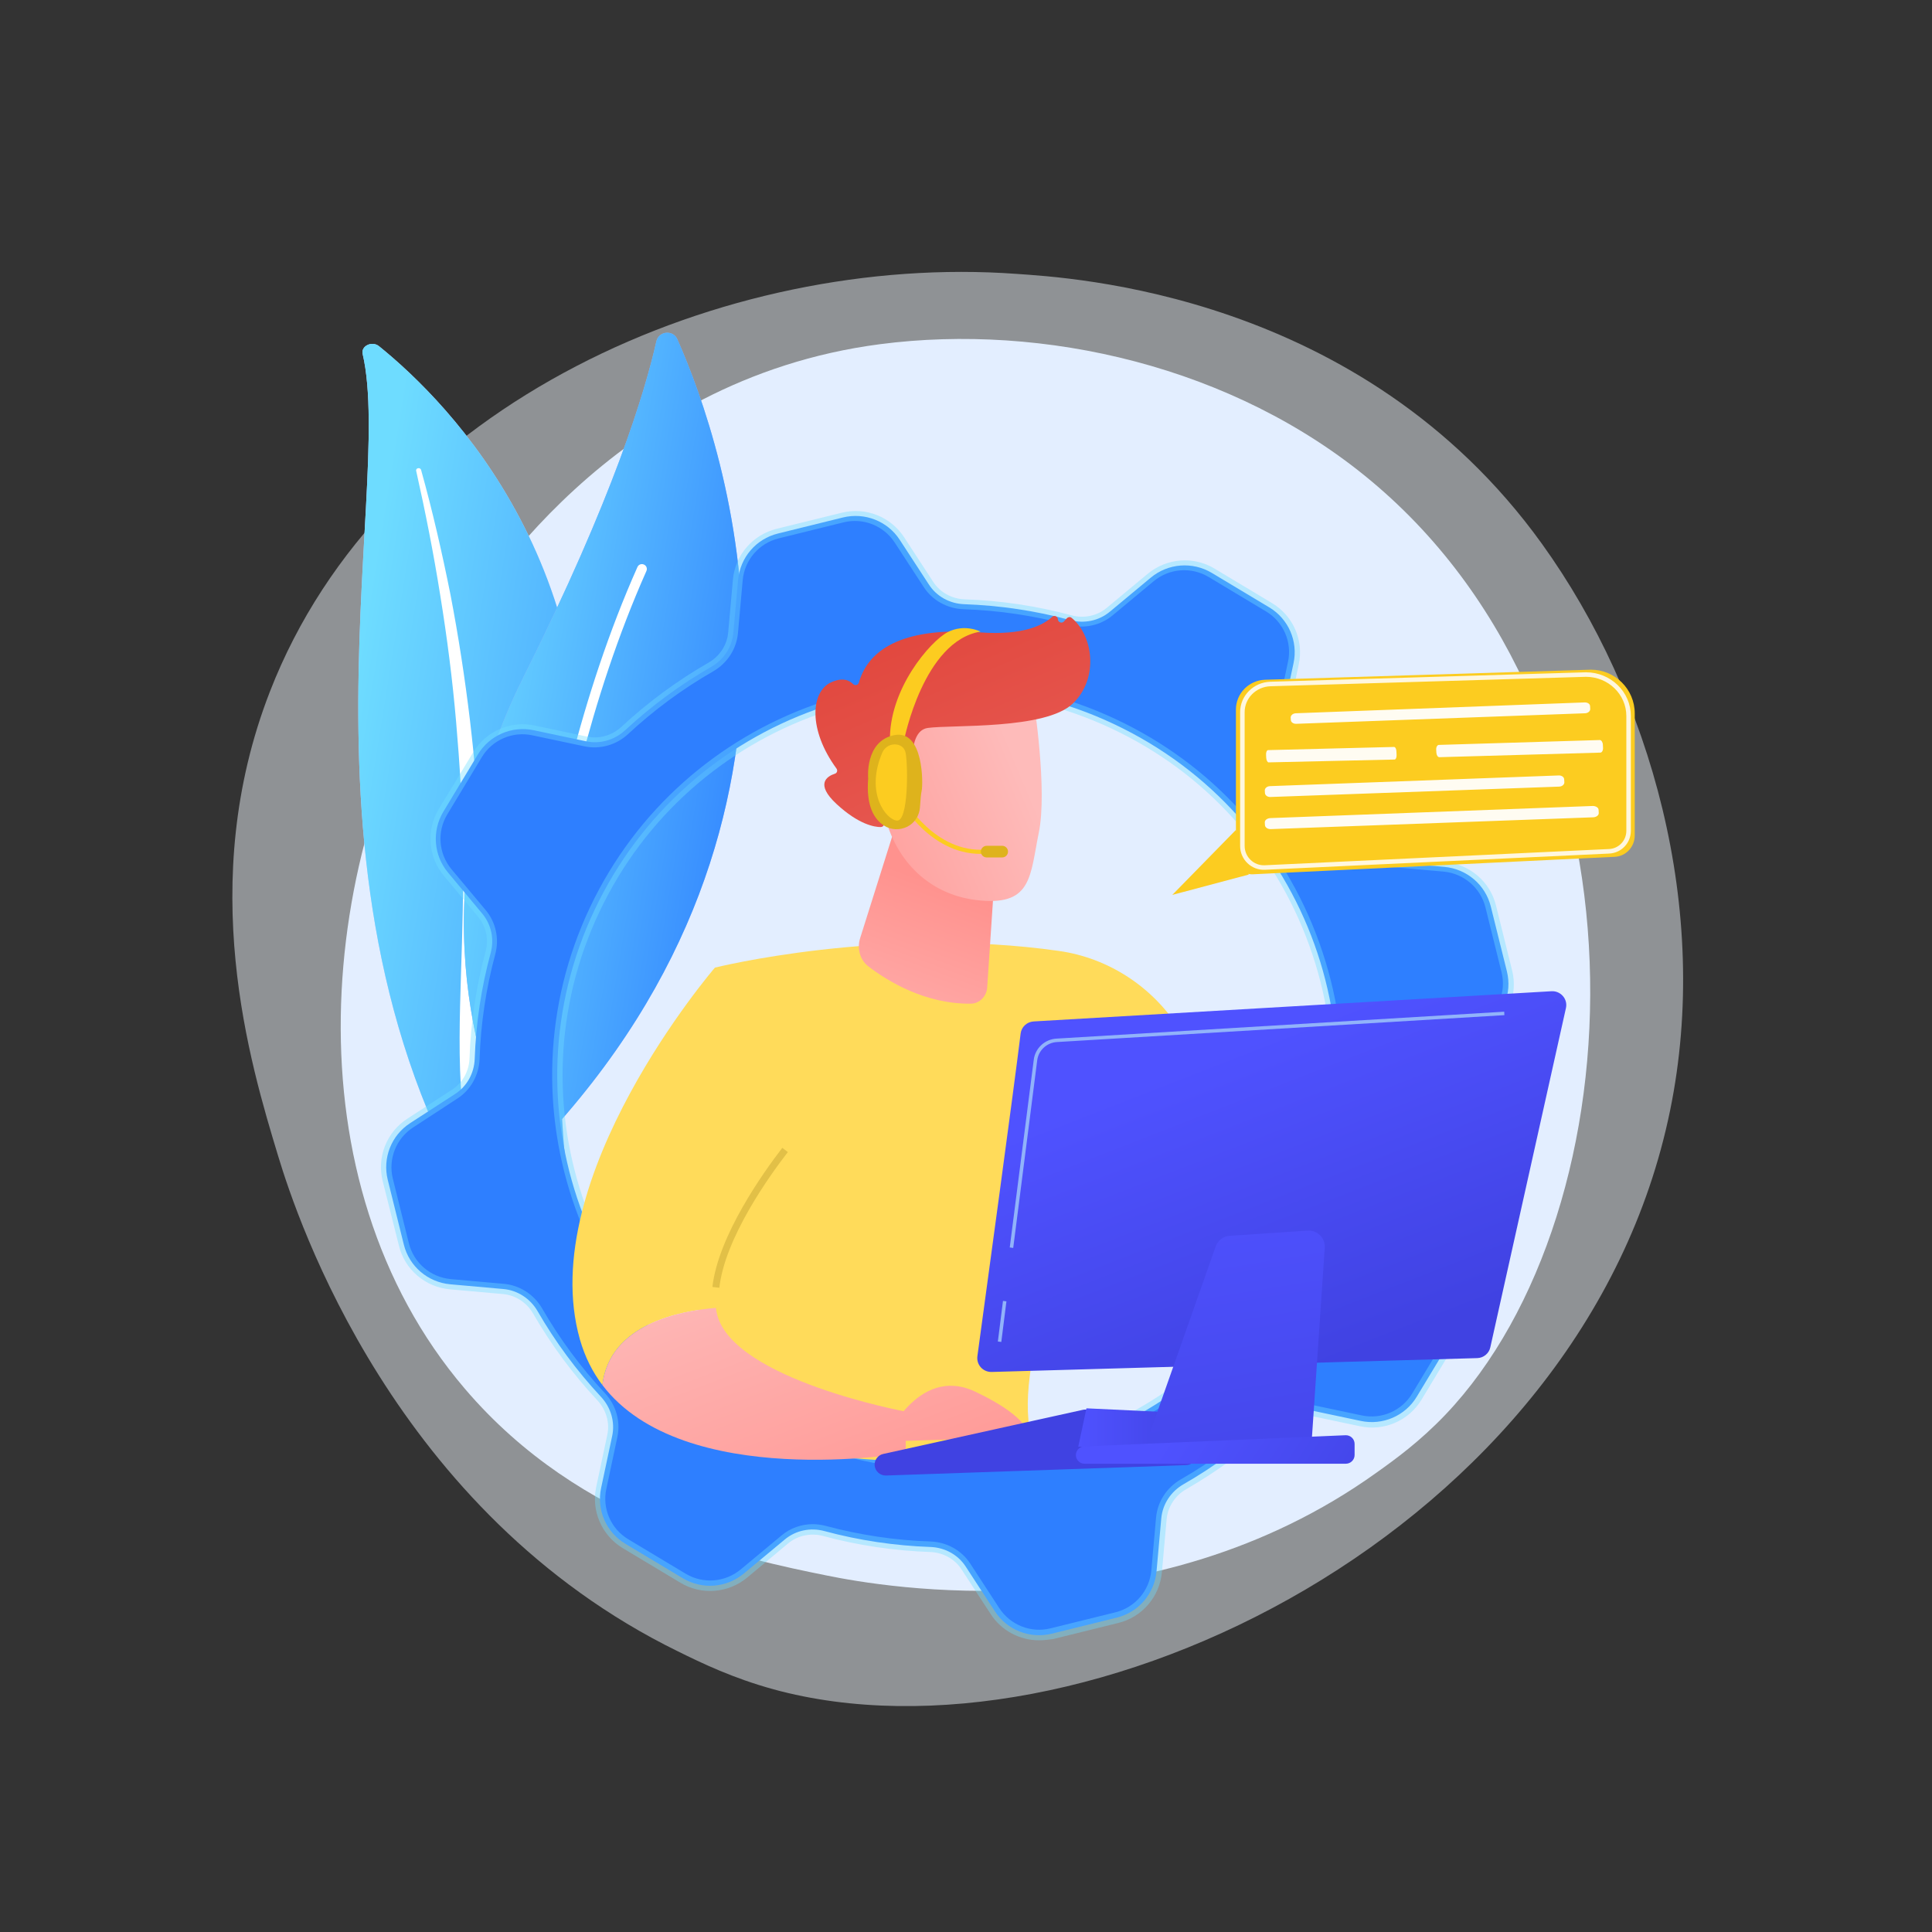 <svg width="427" height="427" viewBox="0 0 427 427" fill="none" xmlns="http://www.w3.org/2000/svg">
<rect x="0" y="0" width="427" height="427" fill="#333333" stroke="none"/>
<path d="M319.444 312.684C313.758 318.632 308.421 322.493 304.165 325.52C254.353 361.175 195.367 350.774 182.844 348.235C164.322 344.478 128.568 337.243 102.72 306.909C63.582 261.027 69.686 188.742 100.034 141.016C105.58 132.285 134.916 83.828 194.495 76.071C230.563 71.375 272.632 80.872 303.049 106.3C366.988 159.696 362.419 267.567 319.444 312.684Z" fill="#D5E5FF"/>
<path d="M170.972 373.369C161.933 370.88 155.176 367.614 149.841 364.981C87.16 334.285 65.716 269.5 61.496 255.567C55.255 234.958 43.191 195.185 59.648 152.868C84.52 88.816 160.323 55.877 224.593 60.526C236.348 61.371 300.805 64.61 340.781 120.178C364.983 153.818 378.191 201.146 369.122 245.396C350.117 338.384 239.449 392.093 170.972 373.369Z" fill="#F2F7FF" fill-opacity="0.48"/>
<path d="M80.151 78.228C79.732 76.454 82.244 75.271 83.779 76.523C99.336 89.081 136.695 126.754 127.382 192.569C115.696 275.115 135.684 305.24 160.52 323.642C160.52 323.642 133.8 308.579 112.312 278.003C59.571 202.935 87.546 109.744 80.151 78.228Z" fill="#BDD0FB"/>
<path d="M80.151 78.228C79.732 76.454 82.244 75.271 83.779 76.523C99.336 89.081 136.695 126.754 127.382 192.569C115.696 275.115 135.684 305.24 160.52 323.642C160.52 323.642 133.8 308.579 112.312 278.003C59.571 202.935 87.546 109.744 80.151 78.228Z" fill="url(#paint0_linear)"/>
<path d="M91.976 104.039C94.034 113.223 95.848 122.406 97.313 131.659C98.813 140.912 99.999 150.165 100.801 159.453C101.604 168.741 102.197 178.063 102.301 187.351C102.476 196.674 102.197 205.962 101.883 215.319C101.604 224.676 101.29 234.068 102.092 243.53C102.859 253.027 104.952 262.523 109.034 271.428C110.045 273.655 111.126 275.846 112.312 278.003C113.464 280.16 114.754 282.281 116.045 284.369C118.696 288.543 121.696 292.543 125.01 296.37C131.672 303.988 139.66 310.701 148.451 316.372C149.392 316.963 150.683 316.789 151.381 315.989C152.078 315.189 151.904 314.11 151.032 313.484C148.939 312.058 146.881 310.597 144.893 309.066C143.881 308.301 142.904 307.536 141.928 306.771C140.986 305.971 140.009 305.205 139.067 304.37C135.335 301.135 131.847 297.657 128.707 293.969C122.359 286.664 117.266 278.455 113.359 269.967C111.475 265.689 109.94 261.306 108.824 256.853C107.708 252.401 106.975 247.844 106.557 243.252C105.72 234.068 105.929 224.746 106.138 215.388C106.243 206.066 106.348 196.674 105.999 187.282C105.824 182.586 105.58 177.889 105.231 173.228C105.057 170.898 104.848 168.532 104.638 166.201C104.394 163.871 104.15 161.54 103.871 159.21C102.755 149.887 101.325 140.599 99.546 131.346C97.697 122.128 95.604 112.944 93.058 103.831C92.988 103.587 92.674 103.413 92.395 103.483C92.116 103.518 91.906 103.796 91.976 104.039Z" fill="white"/>
<path d="M119.045 253.026C117.126 255.044 113.778 254.452 112.626 251.948C106.313 237.999 91.976 197.021 115.626 149.782C135.614 109.883 142.625 86.333 145.067 75.445C145.59 73.149 148.765 72.836 149.706 74.993C160.276 98.821 188.112 179.941 119.045 253.026Z" fill="#91B3FA"/>
<path d="M119.045 253.026C117.126 255.044 113.778 254.452 112.626 251.948C106.313 237.999 91.976 197.021 115.626 149.782C135.614 109.883 142.625 86.333 145.067 75.445C145.59 73.149 148.765 72.836 149.706 74.993C160.276 98.821 188.112 179.941 119.045 253.026Z" fill="url(#paint1_linear)"/>
<path d="M115.591 251.565C115.522 251.565 115.452 251.6 115.382 251.565C114.789 251.565 114.301 251.078 114.301 250.452C114.301 249.791 115.626 182.063 140.881 125.328C141.125 124.771 141.753 124.527 142.311 124.771C142.869 125.014 143.114 125.641 142.869 126.197C117.789 182.55 116.463 249.826 116.463 250.521C116.463 251.043 116.08 251.461 115.591 251.565Z" fill="white"/>
<path d="M319.758 282.56L312.188 273.55C310.13 271.115 309.467 267.845 310.304 264.784C312.397 257.096 313.548 249.235 313.828 241.443C313.932 238.277 315.537 235.321 318.223 233.616L328.094 227.215C332.245 224.537 334.234 219.493 333.048 214.693L329.49 200.361C328.304 195.56 324.188 192.047 319.234 191.595L307.514 190.551C304.34 190.273 301.549 188.429 299.944 185.681C296.038 178.898 291.328 172.532 285.887 166.688C283.724 164.358 282.782 161.157 283.445 158.061L285.887 146.582C286.933 141.747 284.771 136.773 280.515 134.233L267.818 126.615C263.562 124.076 258.155 124.493 254.353 127.659L245.319 135.172C242.877 137.225 239.598 137.886 236.528 137.051C228.819 134.964 220.936 133.816 213.122 133.537C209.948 133.433 206.983 131.833 205.274 129.154L198.855 119.31C196.17 115.171 191.112 113.188 186.298 114.371L171.926 117.919C167.113 119.101 163.589 123.206 163.136 128.146L162.09 139.834C161.81 142.999 159.962 145.782 157.206 147.382C150.404 151.278 144.021 155.974 138.16 161.401C135.823 163.558 132.614 164.497 129.509 163.836L117.998 161.401C113.15 160.357 108.162 162.514 105.615 166.758L97.976 179.42C95.43 183.664 95.848 189.056 99.022 192.847L106.557 201.891C108.615 204.326 109.278 207.596 108.441 210.657C106.348 218.345 105.197 226.207 104.917 233.999C104.813 237.164 103.208 240.121 100.522 241.825L90.651 248.226C86.5 250.905 84.511 255.949 85.697 260.749L89.255 275.081C90.441 279.881 94.557 283.394 99.511 283.847L111.231 284.89C114.405 285.169 117.196 287.012 118.801 289.76C122.707 296.543 127.417 302.909 132.858 308.753C135.021 311.084 135.963 314.284 135.3 317.38L132.858 328.859C131.812 333.695 133.974 338.669 138.23 341.208L150.927 348.826C155.183 351.366 160.59 350.948 164.392 347.783L173.426 340.269C175.868 338.217 179.147 337.556 182.217 338.391C189.926 340.478 197.809 341.626 205.623 341.904C208.797 342.008 211.762 343.609 213.471 346.287L219.89 356.131C222.575 360.271 227.633 362.254 232.447 361.071L246.819 357.523C251.632 356.34 255.156 352.235 255.609 347.296L256.655 335.608C256.935 332.442 258.783 329.66 261.539 328.059C268.341 324.163 274.725 319.467 280.585 314.041C282.922 311.884 286.131 310.945 289.236 311.606L300.747 314.041C305.595 315.084 310.583 312.928 313.13 308.684L320.769 296.022C323.35 291.743 322.932 286.351 319.758 282.56ZM172.589 315.467C129.544 295.222 111.092 243.982 131.428 201.057C151.729 158.131 203.111 139.729 246.156 160.009C289.201 180.255 307.653 231.494 287.317 274.42C267.016 317.345 215.634 335.712 172.589 315.467Z" fill="#2E7FFF"/>
<path d="M229.657 362.532C225.401 362.532 221.32 360.41 218.948 356.723L212.529 346.878C211.029 344.548 208.413 343.121 205.588 343.017C197.6 342.739 189.612 341.556 181.903 339.469C179.182 338.738 176.287 339.365 174.159 341.139L165.159 348.652C160.973 352.131 155.043 352.618 150.369 349.8L137.672 342.182C132.998 339.365 130.626 333.938 131.777 328.616L134.219 317.137C134.812 314.423 133.974 311.606 132.056 309.518C126.614 303.709 121.835 297.239 117.824 290.317C116.429 287.882 113.917 286.247 111.161 286.003L99.441 284.96C93.999 284.473 89.465 280.611 88.174 275.324L84.581 261.027C83.256 255.74 85.453 250.209 90.023 247.252L99.894 240.851C102.232 239.356 103.662 236.747 103.766 233.929C104.045 225.963 105.231 217.997 107.324 210.309C108.057 207.596 107.429 204.709 105.65 202.587L98.115 193.578C94.627 189.403 94.139 183.49 96.964 178.828L104.604 166.236C107.429 161.575 112.871 159.209 118.208 160.357L129.719 162.792C132.44 163.384 135.265 162.549 137.358 160.635C143.183 155.209 149.671 150.443 156.613 146.443C159.055 145.051 160.694 142.547 160.938 139.799L161.985 128.111C162.473 122.684 166.345 118.197 171.647 116.875L186.019 113.327C191.321 112.005 196.867 114.196 199.832 118.753L206.251 128.598C207.75 130.928 210.367 132.355 213.192 132.459C221.18 132.737 229.168 133.92 236.877 136.007C239.598 136.738 242.493 136.111 244.621 134.337L253.656 126.824C257.841 123.345 263.771 122.858 268.446 125.676L281.143 133.294C285.817 136.111 288.189 141.538 287.038 146.86L284.596 158.34C284.003 161.053 284.84 163.871 286.759 165.958C292.201 171.767 296.979 178.237 300.991 185.159C302.386 187.594 304.898 189.229 307.653 189.473L319.374 190.516C324.816 191.003 329.35 194.865 330.641 200.152L334.199 214.484C335.524 219.771 333.327 225.302 328.757 228.259L318.885 234.66C316.548 236.155 315.118 238.764 315.014 241.582C314.735 249.548 313.549 257.514 311.456 265.201C310.723 267.915 311.351 270.802 313.13 272.924L320.665 281.933C324.153 286.108 324.641 292.021 321.816 296.683L314.176 309.345C311.351 314.006 305.909 316.371 300.572 315.223L289.061 312.788C286.34 312.197 283.48 313.032 281.422 314.945C275.597 320.372 269.108 325.137 262.167 329.138C259.725 330.529 258.086 333.034 257.841 335.782L256.795 347.47C256.307 352.896 252.435 357.418 247.133 358.705L232.761 362.254C231.715 362.393 230.703 362.532 229.657 362.532ZM179.635 336.86C180.577 336.86 181.554 336.999 182.496 337.243C190.03 339.26 197.844 340.443 205.658 340.686C209.25 340.826 212.529 342.634 214.448 345.591L220.866 355.436C223.308 359.158 227.843 360.967 232.168 359.888L246.54 356.34C250.865 355.262 254.039 351.574 254.458 347.122L255.504 335.434C255.818 331.92 257.841 328.79 260.946 326.981C267.748 323.085 274.062 318.424 279.782 313.101C282.399 310.666 286.026 309.658 289.445 310.388L300.956 312.823C305.316 313.762 309.816 311.814 312.118 307.988L319.758 295.326C322.06 291.499 321.676 286.629 318.816 283.22L311.281 274.211C309.014 271.532 308.212 267.845 309.153 264.401C311.177 256.888 312.363 249.096 312.607 241.304C312.746 237.721 314.56 234.451 317.525 232.538L327.397 226.137C331.129 223.702 332.943 219.18 331.862 214.866L328.304 200.535C327.222 196.221 323.525 193.056 319.06 192.638L307.339 191.595C303.816 191.282 300.677 189.264 298.863 186.168C294.956 179.385 290.282 173.089 284.945 167.384C282.503 164.775 281.492 161.157 282.224 157.748L284.666 146.269C285.608 141.921 283.654 137.433 279.817 135.137L267.12 127.519C263.283 125.224 258.4 125.606 254.981 128.459L245.947 135.972C243.261 138.233 239.563 139.033 236.11 138.094C228.575 136.077 220.762 134.894 212.948 134.65C209.355 134.511 206.076 132.702 204.158 129.746L197.739 119.901C195.298 116.179 190.763 114.37 186.437 115.449L172.066 118.997C167.74 120.075 164.566 123.763 164.148 128.215L163.101 139.903C162.787 143.416 160.764 146.547 157.66 148.356C150.857 152.252 144.544 156.913 138.823 162.236C136.207 164.671 132.579 165.679 129.161 164.949L117.65 162.514C113.289 161.575 108.789 163.523 106.487 167.349L98.848 180.011C96.546 183.838 96.929 188.673 99.79 192.117L107.324 201.126C109.592 203.805 110.394 207.492 109.452 210.936C107.429 218.449 106.243 226.241 105.999 234.033C105.859 237.616 104.045 240.886 101.08 242.799L91.278 249.2C87.546 251.635 85.767 256.157 86.814 260.471L90.371 274.802C91.453 279.116 95.15 282.281 99.615 282.699L111.336 283.742C114.859 284.055 117.998 286.073 119.812 289.169C123.719 295.952 128.393 302.248 133.73 307.953C136.172 310.562 137.184 314.18 136.451 317.589L134.009 329.068C133.067 333.416 135.021 337.904 138.858 340.199L151.555 347.818C155.392 350.113 160.241 349.731 163.694 346.878L172.729 339.365C174.647 337.73 177.124 336.86 179.635 336.86ZM209.25 324.824C196.763 324.824 184.135 322.146 172.101 316.51C128.533 296.022 109.836 243.982 130.382 200.569C150.927 157.122 203.076 138.477 246.644 158.966C267.748 168.88 283.724 186.412 291.573 208.327C299.456 230.242 298.305 253.861 288.363 274.907C273.469 306.353 242.005 324.824 209.25 324.824ZM173.077 314.423C215.494 334.39 266.283 316.197 286.271 273.898C295.968 253.409 297.084 230.381 289.41 209.057C281.736 187.734 266.213 170.654 245.668 161.018C203.251 141.051 152.462 159.244 132.474 201.543C112.452 243.843 130.661 294.456 173.077 314.423Z" fill="#6EDCFF" fill-opacity="0.39"/>
<path d="M158.008 213.858C158.008 213.858 194.984 204.605 234.052 210.171C245.04 211.736 254.772 218.137 260.702 227.494C271.376 244.365 286.515 274.42 283.306 305.797L266.527 309.936C266.527 309.936 254.946 272.715 241.865 257.584C241.865 257.584 226.413 292.717 227.18 312.023C227.215 312.58 227.25 313.102 227.285 313.624C229.064 332.512 153.09 317.137 153.09 317.137L158.008 213.858Z" fill="#FFDB5A"/>
<path d="M197.983 182.342L190.1 207.353C189.368 209.684 190.1 212.188 191.914 213.58C196.135 216.815 204.472 221.963 214.622 221.824C216.471 221.789 218.041 220.224 218.18 218.276L220.971 176.463L197.983 182.342Z" fill="url(#paint2_linear)"/>
<path d="M228.471 154.931C228.471 154.931 231.54 174.619 229.587 184.046C227.668 193.473 228.087 200.013 216.82 199.039C205.588 198.1 197.914 190.377 195.437 179.837C195.437 179.837 191.495 163.592 194.774 158.2C198.053 152.843 228.471 154.931 228.471 154.931Z" fill="url(#paint3_linear)"/>
<path d="M200.879 174.167L202.239 174.515C202.239 174.515 199.658 161.575 205.099 160.879C210.541 160.149 231.087 161.297 237.121 155.487C242.947 149.887 241.586 140.356 236.807 136.529C236.494 136.286 236.075 136.355 235.796 136.633L235.133 137.364C234.68 137.851 233.842 137.538 233.808 136.877C233.808 136.251 233.005 135.903 232.552 136.32C230.703 138.06 226.343 140.495 216.541 139.764C202.623 138.721 192.437 141.782 189.821 150.861C189.647 151.452 188.949 151.591 188.53 151.174C187.693 150.339 186.228 149.643 183.647 150.826C179.182 152.913 178.589 161.262 184.868 169.854C185.182 170.271 185.007 170.863 184.519 171.002C182.81 171.558 180.089 173.228 184.868 177.681C189.786 182.238 193.274 182.794 194.635 182.794C195.018 182.794 195.332 182.551 195.402 182.203L197.042 173.959C197.111 173.541 197.565 173.263 197.983 173.367L200.879 174.167Z" fill="url(#paint4_linear)"/>
<path d="M200.774 175.976C200.774 175.976 200.809 163.906 194.879 165.749C188.984 167.593 194.181 179.107 198.158 180.568L200.774 175.976Z" fill="url(#paint5_linear)"/>
<path d="M158.218 289.065C156.578 277.516 168.543 260.575 173.531 254.14C174.961 252.296 175.729 250.035 175.763 247.739C175.903 231.39 169.031 220.919 158.008 213.858C158.008 213.858 117.998 260.332 128.184 296.091C129.3 299.953 130.975 303.257 133.137 306.11C134.742 292.613 150.369 289.691 158.218 289.065Z" fill="#FFDB5A"/>
<path d="M158.985 284.612L157.45 284.438C158.741 273.133 168.682 259.149 172.903 253.688L174.124 254.627C169.973 259.984 160.206 273.654 158.985 284.612Z" fill="#E2C047"/>
<path d="M158.532 290.665C158.392 290.143 158.287 289.622 158.218 289.065C150.334 289.691 134.742 292.613 133.137 306.11C150.997 329.625 200.181 321.137 200.181 321.137V311.989C200.181 311.989 162.403 304.997 158.532 290.665Z" fill="url(#paint6_linear)"/>
<path d="M195.472 318.598C195.472 318.598 202.727 301.518 215.529 307.57C228.331 313.623 227.319 317.589 227.319 317.589L195.472 318.598Z" fill="url(#paint7_linear)"/>
<path d="M193.311 323.886C193.416 325.173 194.532 326.147 195.823 326.112L262.169 323.816C263.215 323.782 264.087 323.086 264.401 322.112L266.32 315.955C266.808 314.459 265.727 312.894 264.122 312.824L239.914 311.537C239.705 311.537 239.46 311.537 239.251 311.607L195.195 321.347C194.044 321.59 193.207 322.703 193.311 323.886Z" fill="url(#paint8_linear)"/>
<path d="M238.307 319.745L240.121 311.258L264.992 312.441L263.353 319.467L238.307 319.745Z" fill="url(#paint9_linear)"/>
<path d="M225.575 228.433C224.18 239.877 217.831 286.456 216.018 299.744C215.773 301.622 217.238 303.257 219.157 303.222L326.49 300.161C327.885 300.126 329.106 299.118 329.385 297.761L346.094 222.798C346.547 220.815 344.943 218.971 342.919 219.076L228.436 225.754C226.936 225.859 225.75 226.972 225.575 228.433Z" fill="url(#paint10_linear)"/>
<path d="M268.69 275.463L252.853 320.372L289.724 321.137L292.794 275.742C292.933 273.62 291.154 271.846 289.026 271.985L271.794 273.133C270.399 273.202 269.178 274.141 268.69 275.463Z" fill="url(#paint11_linear)"/>
<path d="M237.889 320.998C237.47 322.25 238.412 323.502 239.703 323.502H297.468C298.514 323.502 299.386 322.633 299.386 321.589V319.119C299.386 318.041 298.479 317.171 297.398 317.206L239.633 319.676C238.831 319.711 238.133 320.232 237.889 320.998Z" fill="url(#paint12_linear)"/>
<path d="M223.936 275.811L223.168 275.707L228.471 234.242C228.785 231.668 230.912 229.685 233.529 229.546L332.455 223.598L332.49 224.363L233.563 230.311C231.331 230.45 229.517 232.155 229.238 234.346L223.936 275.811Z" fill="#91B3FA"/>
<path d="M221.675 287.52L220.541 296.494L221.303 296.589L222.436 287.616L221.675 287.52Z" fill="#91B3FA"/>
<path d="M217.936 188.673C206.006 189.577 199.1 177.298 199.03 177.159L199.832 176.707C199.902 176.811 206.564 188.603 217.866 187.768L217.936 188.673Z" fill="#FCCC20"/>
<path d="M222.785 188.221C222.785 188.916 222.227 189.508 221.494 189.508H218.076C217.378 189.508 216.785 188.951 216.785 188.221C216.785 187.525 217.343 186.934 218.076 186.934H221.494C222.227 186.934 222.785 187.525 222.785 188.221Z" fill="#DEB31C"/>
<path d="M199.832 163.523C199.832 163.523 204.123 141.642 216.715 139.59C216.715 139.59 213.157 137.781 209.425 139.729C205.692 141.677 196.309 152.322 196.693 164.079C199.239 164.984 199.832 163.523 199.832 163.523Z" fill="#FCCC20"/>
<path d="M197.635 162.479C191.077 163.801 191.879 172.08 191.879 172.08C191.391 178.063 193.17 181.055 195.402 182.481C196.937 183.455 198.855 183.524 200.495 182.724C202.134 181.924 203.181 180.289 203.32 178.48C203.425 176.846 203.565 175.28 203.704 174.758C204.018 173.402 204.192 161.157 197.635 162.479Z" fill="#DEB31C"/>
<path d="M198.262 164.566C196.902 164.323 195.577 165.053 195.018 166.305C191.112 175.35 195.925 181.228 198.262 181.368C200.739 181.507 200.704 169.575 200.181 166.514C199.937 165.227 199.135 164.74 198.262 164.566Z" fill="#FCCC20"/>
<path d="M273.155 183.419L259.097 197.786L275.98 193.299L273.155 183.419Z" fill="#FCCC20"/>
<path d="M356.872 189.368L276.922 193.229C274.864 193.334 273.155 191.699 273.155 189.646V156.843C273.155 153.295 275.98 150.373 279.573 150.234L351.605 148.008C356.977 148.008 361.302 152.356 361.302 157.678V184.637C361.302 187.177 359.349 189.264 356.872 189.368Z" fill="#FCCC20"/>
<path opacity="0.85" d="M355.617 188.15L279.573 191.733C276.852 191.872 274.585 189.681 274.585 186.968V157.4C274.585 154.026 277.341 151.277 280.794 151.173L350.524 149.086C355.721 149.086 359.942 153.191 359.942 158.235V183.698C359.907 186.098 358.023 188.046 355.617 188.15Z" stroke="white" stroke-miterlimit="10"/>
<path opacity="0.94" d="M350.28 155.243L286.375 157.643C285.747 157.678 285.259 158.096 285.259 158.583L285.294 159.139C285.329 159.626 285.817 159.974 286.445 159.974L350.349 157.643C350.977 157.609 351.466 157.191 351.466 156.704L351.431 156.078C351.431 155.591 350.907 155.243 350.28 155.243Z" fill="white"/>
<path opacity="0.94" d="M344.559 171.384L280.655 173.749C280.027 173.784 279.538 174.201 279.538 174.688L279.573 175.28C279.608 175.767 280.096 176.149 280.724 176.149L344.629 173.854C345.257 173.819 345.745 173.401 345.745 172.914L345.71 172.288C345.71 171.766 345.187 171.384 344.559 171.384Z" fill="white"/>
<path opacity="0.94" d="M352.024 178.132L280.759 180.811C280.061 180.846 279.503 181.263 279.538 181.785L279.573 182.376C279.608 182.863 280.166 183.281 280.864 183.246L352.128 180.637C352.826 180.602 353.384 180.185 353.349 179.663L353.314 179.002C353.314 178.515 352.721 178.132 352.024 178.132Z" fill="white"/>
<path opacity="0.94" d="M308.107 165.087L280.271 165.783C279.992 165.783 279.782 166.27 279.817 166.827L279.852 167.488C279.887 168.044 280.131 168.496 280.375 168.496L308.212 167.87C308.491 167.87 308.7 167.383 308.665 166.827L308.63 166.096C308.63 165.54 308.386 165.087 308.107 165.087Z" fill="white"/>
<path opacity="0.94" d="M353.593 163.557L318.013 164.635C317.665 164.635 317.386 165.122 317.42 165.679L317.455 166.34C317.49 166.897 317.769 167.349 318.118 167.349L353.698 166.34C354.047 166.34 354.326 165.853 354.291 165.296L354.256 164.566C354.221 164.009 353.907 163.557 353.593 163.557Z" fill="white"/>
<defs>
<linearGradient id="paint0_linear" x1="94.589" y1="49.832" x2="196.345" y2="66.117" gradientUnits="userSpaceOnUse">
<stop stop-color="#6EDCFF"/>
<stop offset="1" stop-color="#2E7FFF"/>
</linearGradient>
<linearGradient id="paint1_linear" x1="114.209" y1="54.439" x2="191.282" y2="67.269" gradientUnits="userSpaceOnUse">
<stop stop-color="#6EDCFF"/>
<stop offset="1" stop-color="#2E7FFF"/>
</linearGradient>
<linearGradient id="paint2_linear" x1="191.613" y1="245.038" x2="209.605" y2="196.186" gradientUnits="userSpaceOnUse">
<stop stop-color="#FEBBBA"/>
<stop offset="1" stop-color="#FF928E"/>
</linearGradient>
<linearGradient id="paint3_linear" x1="225.982" y1="170.919" x2="173.051" y2="193.123" gradientUnits="userSpaceOnUse">
<stop stop-color="#FEBBBA"/>
<stop offset="1" stop-color="#FF928E"/>
</linearGradient>
<linearGradient id="paint4_linear" x1="201.994" y1="136.233" x2="228.3" y2="198.029" gradientUnits="userSpaceOnUse">
<stop stop-color="#E1473D"/>
<stop offset="1" stop-color="#E9605A"/>
</linearGradient>
<linearGradient id="paint5_linear" x1="222.39" y1="162.355" x2="169.459" y2="184.559" gradientUnits="userSpaceOnUse">
<stop stop-color="#FEBBBA"/>
<stop offset="1" stop-color="#FF928E"/>
</linearGradient>
<linearGradient id="paint6_linear" x1="154.017" y1="275.837" x2="183.037" y2="352.416" gradientUnits="userSpaceOnUse">
<stop stop-color="#FEBBBA"/>
<stop offset="1" stop-color="#FF928E"/>
</linearGradient>
<linearGradient id="paint7_linear" x1="190.197" y1="262.126" x2="219.217" y2="338.705" gradientUnits="userSpaceOnUse">
<stop stop-color="#FEBBBA"/>
<stop offset="1" stop-color="#FF928E"/>
</linearGradient>
<linearGradient id="paint8_linear" x1="252.964" y1="291.655" x2="237.924" y2="311.081" gradientUnits="userSpaceOnUse">
<stop stop-color="#4F52FF"/>
<stop offset="1" stop-color="#4042E2"/>
</linearGradient>
<linearGradient id="paint9_linear" x1="238.304" y1="315.505" x2="264.979" y2="315.505" gradientUnits="userSpaceOnUse">
<stop stop-color="#4F52FF"/>
<stop offset="1" stop-color="#4042E2"/>
</linearGradient>
<linearGradient id="paint10_linear" x1="269.868" y1="232.588" x2="296.597" y2="301.128" gradientUnits="userSpaceOnUse">
<stop stop-color="#4F52FF"/>
<stop offset="1" stop-color="#4042E2"/>
</linearGradient>
<linearGradient id="paint11_linear" x1="266.634" y1="259.816" x2="281.899" y2="353.955" gradientUnits="userSpaceOnUse">
<stop stop-color="#4F52FF"/>
<stop offset="1" stop-color="#4042E2"/>
</linearGradient>
<linearGradient id="paint12_linear" x1="259.724" y1="314.569" x2="304.924" y2="344.273" gradientUnits="userSpaceOnUse">
<stop stop-color="#4F52FF"/>
<stop offset="1" stop-color="#4042E2"/>
</linearGradient>
</defs>
</svg>
